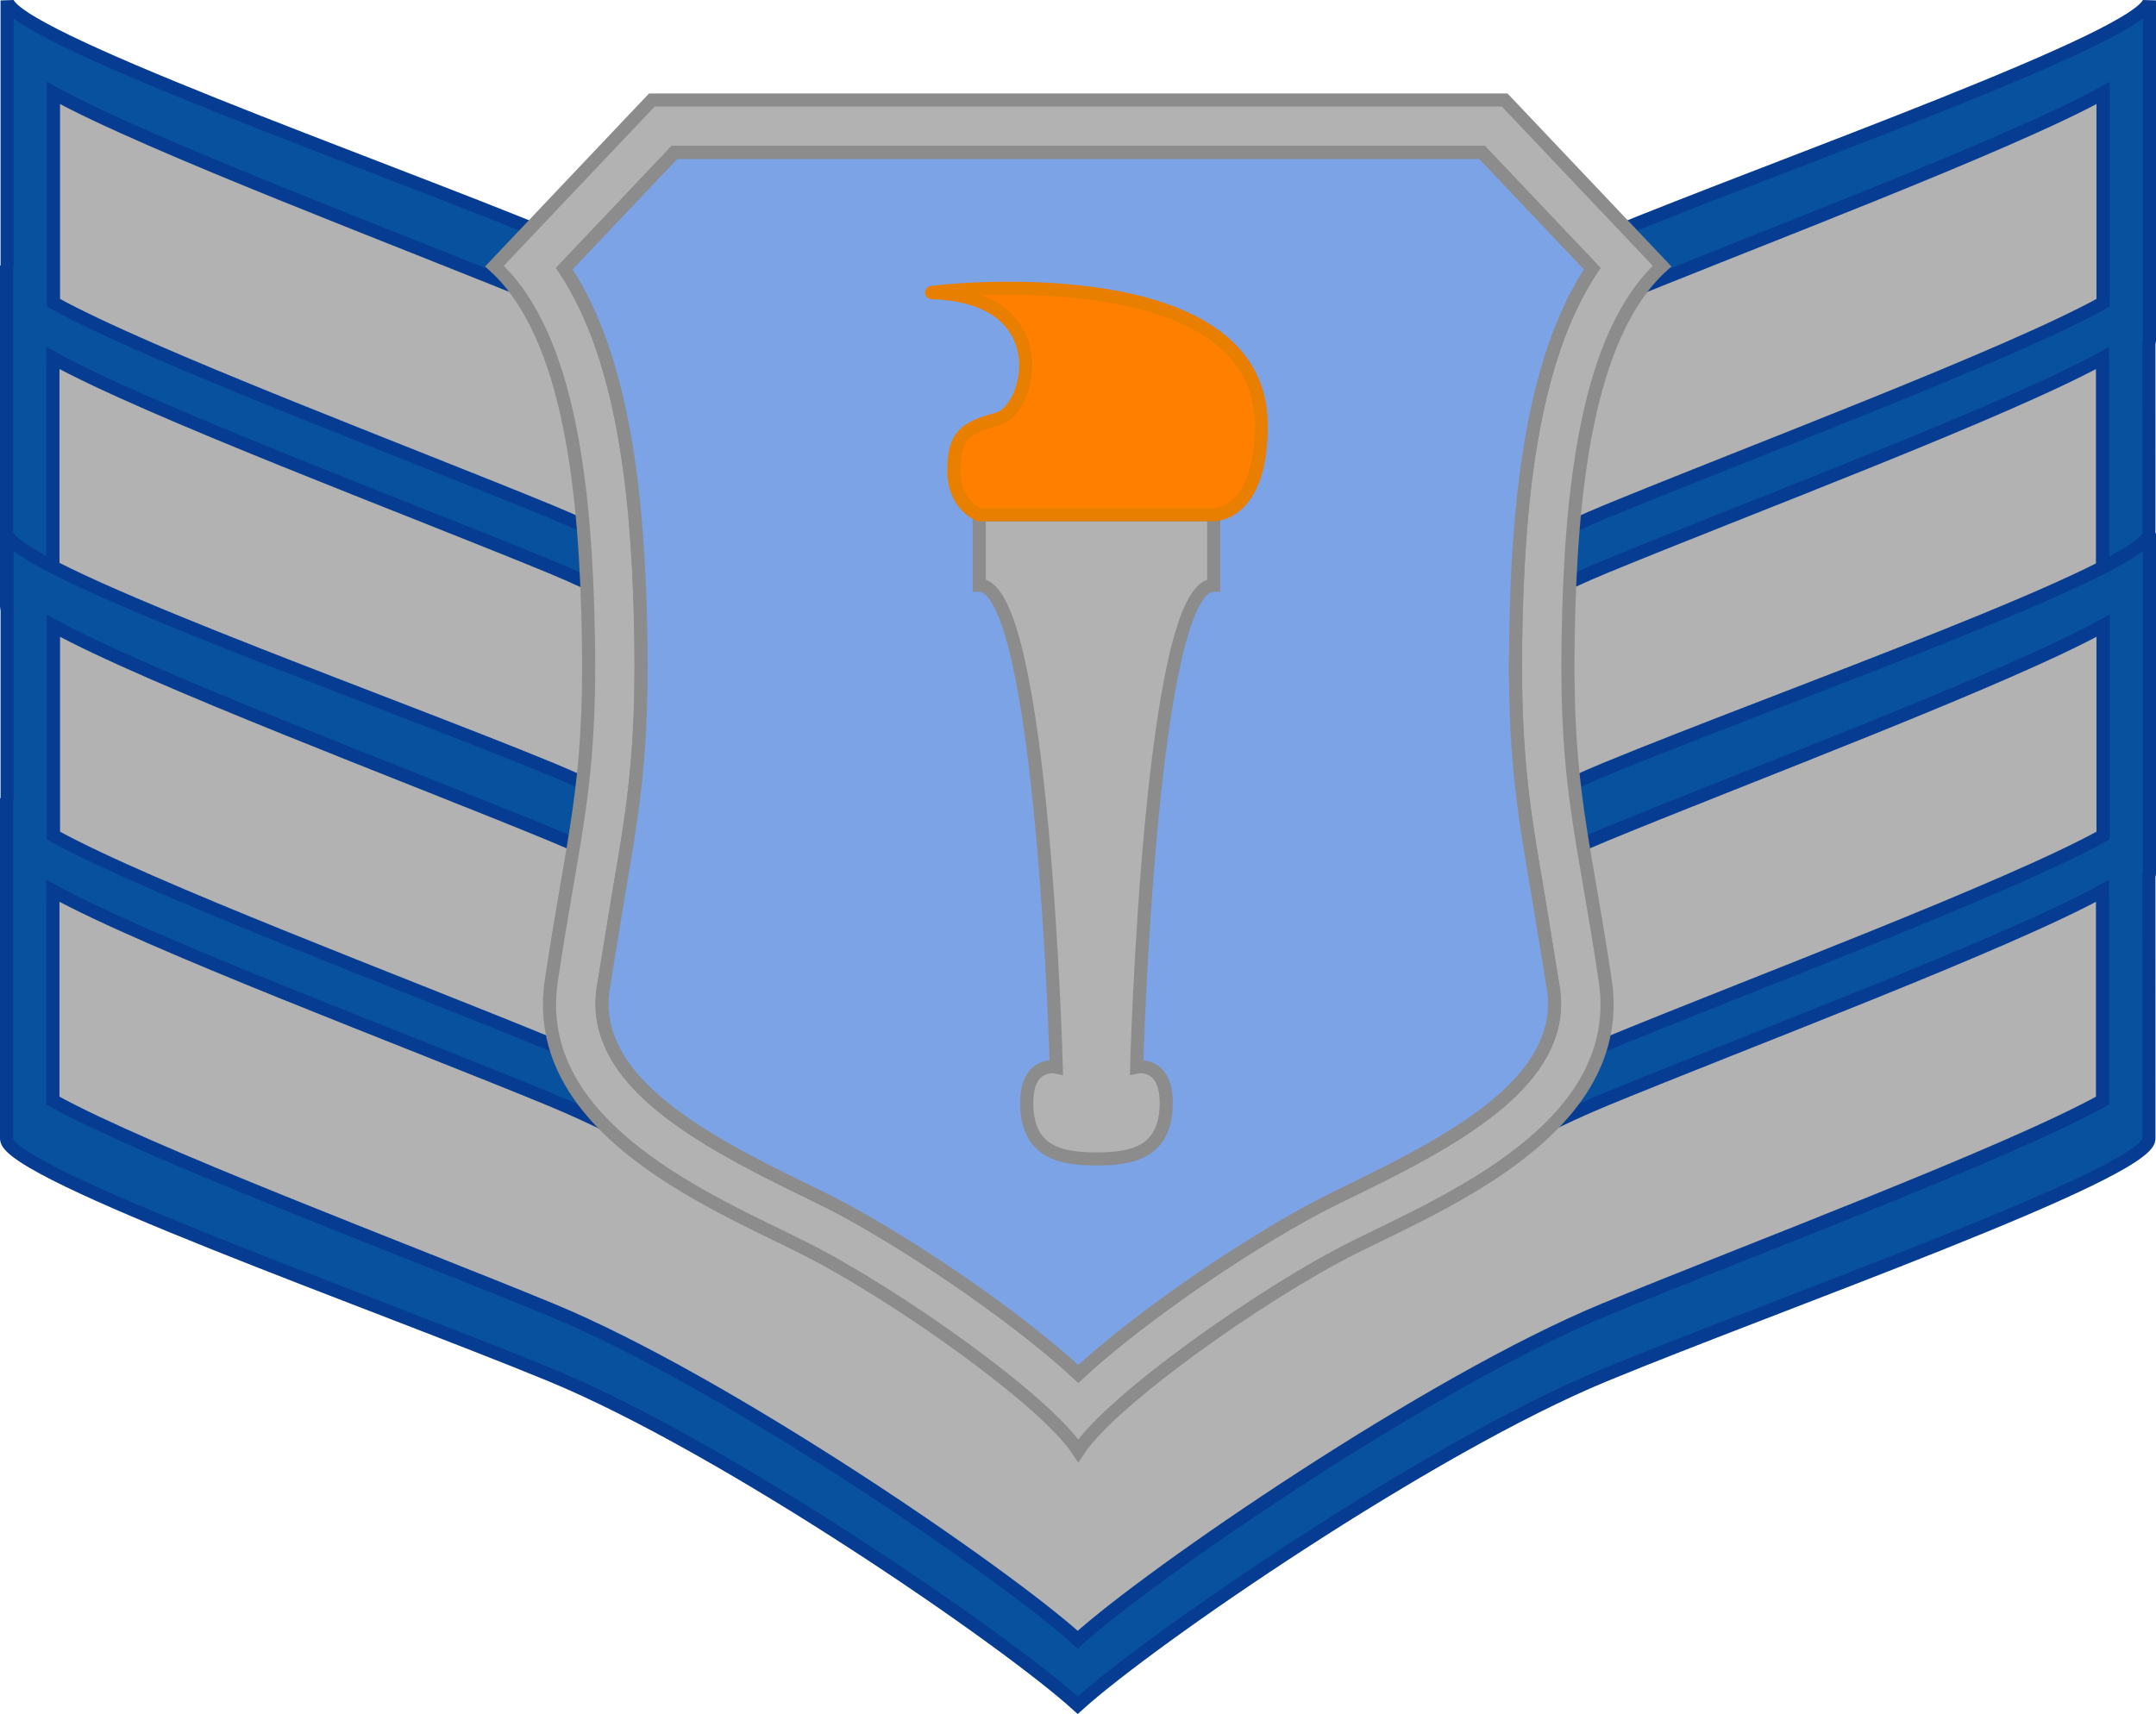 <?xml version="1.0" encoding="utf-8"?>
<!-- Generator: Adobe Illustrator 12.0.0, SVG Export Plug-In . SVG Version: 6.00 Build 51448)  -->
<!DOCTYPE svg PUBLIC "-//W3C//DTD SVG 1.1//EN" "http://www.w3.org/Graphics/SVG/1.1/DTD/svg11.dtd">
<svg  version="1.1" id="Layer_2" xmlns="http://www.w3.org/2000/svg" xmlns:xlink="http://www.w3.org/1999/xlink" width="164.365" height="130.707"
	 viewBox="0 0 164.365 130.707" overflow="visible" enable-background="new 0 0 164.365 130.707" xml:space="preserve">
<g>
	<g>
		<path fill="#07519F" stroke="#073C93" d="M163.865,0.031c-0.166,2.667-28.166,12.5-41.5,18S87.703,38.221,82.203,43.221
			c-5.5-5-26.827-19.689-40.161-25.189c-13.333-5.5-41.333-15.333-41.5-18v20.326C0.529,20.318,0.502,20.276,0.5,20.24v26
			c0.167,2.667,28.167,12.5,41.5,18c13.334,5.5,34.661,20.166,40.161,25.166c5.502-5,26.829-19.666,40.163-25.166
			s41.334-15.333,41.5-18V26.147c0.012-0.038,0.039-0.08,0.041-0.116V0.031z M42.042,23.031c13.334,5.5,34.661,20.166,40.161,25.166
			c5.502-5,26.828-19.666,40.162-25.166c10.938-4.512,30.748-11.939,37.963-15.935v15.716c-7.947,4.091-27.512,11.1-38.004,15.427
			c-13.334,5.5-34.662,20.19-40.163,25.19c-5.5-5-26.827-19.69-40.161-25.19C31.546,33.927,12.079,26.952,4.078,22.855V7.097
			C11.294,11.092,31.104,18.52,42.042,23.031z M122.324,59.24c-13.334,5.5-34.66,20.166-40.163,25.166
			c-5.5-5-26.827-19.666-40.161-25.166C31.06,54.727,11.247,47.296,4.036,43.301V28.603c7.947,4.091,27.513,11.1,38.005,15.428
			c13.334,5.5,34.661,20.166,40.161,25.166c5.502-5,26.828-19.666,40.162-25.166c10.454-4.313,29.92-11.287,37.922-15.384v14.654
			C153.078,47.296,133.265,54.727,122.324,59.24z"/>
		<path fill="#B2B2B2" stroke="#073C93" d="M82.161,68.406c-5.5-5-26.827-19.667-40.161-25.167
			C31.063,38.728,11.253,31.3,4.036,27.305v15.996C11.247,47.296,31.06,54.727,42,59.24c13.334,5.5,34.661,20.166,40.161,25.166
			c5.502-5,26.829-19.666,40.163-25.166c10.941-4.514,30.754-11.944,37.963-15.939V27.305c-7.215,3.995-27.025,11.423-37.963,15.935
			C108.99,48.74,87.664,63.406,82.161,68.406z"/>
	</g>
	<path fill="#B2B2B2" stroke="#073C93" d="M82.203,48.197c-5.5-5-26.827-19.666-40.161-25.166
		C31.104,18.52,11.294,11.092,4.078,7.097v15.996c7.211,3.995,27.023,11.426,37.964,15.938c13.334,5.5,34.661,20.166,40.161,25.166
		c5.502-5,26.828-19.666,40.162-25.166c10.941-4.513,30.754-11.943,37.963-15.938V7.097c-7.215,3.995-27.025,11.423-37.963,15.935
		C109.031,28.531,87.705,43.197,82.203,48.197z"/>
</g>
<g>
	<g>
		<path fill="#07519F" stroke="#073C93" d="M163.865,40.656c-0.166,2.667-28.166,12.5-41.5,18S87.703,78.846,82.203,83.846
			c-5.5-5-26.827-19.689-40.161-25.189c-13.333-5.5-41.333-15.333-41.5-18v20.326C0.529,60.943,0.502,60.9,0.5,60.865v26
			c0.167,2.666,28.167,12.5,41.5,18c13.334,5.5,34.661,20.166,40.161,25.166c5.502-5,26.829-19.666,40.163-25.166
			s41.334-15.334,41.5-18V66.771c0.012-0.037,0.039-0.08,0.041-0.115V40.656z M42.042,63.656
			c13.334,5.5,34.661,20.166,40.161,25.166c5.502-5,26.828-19.666,40.162-25.166c10.938-4.512,30.748-11.939,37.963-15.935v15.716
			c-7.947,4.091-27.512,11.1-38.004,15.428c-13.334,5.5-34.662,20.189-40.163,25.189c-5.5-5-26.827-19.689-40.161-25.189
			C31.546,74.553,12.079,67.577,4.078,63.48V47.722C11.294,51.717,31.104,59.145,42.042,63.656z M122.324,99.865
			c-13.334,5.5-34.66,20.166-40.163,25.166c-5.5-5-26.827-19.666-40.161-25.166C31.06,95.352,11.247,87.922,4.036,83.926V69.229
			c7.947,4.09,27.513,11.1,38.005,15.428c13.334,5.5,34.661,20.166,40.161,25.166c5.502-5,26.828-19.666,40.162-25.166
			c10.454-4.313,29.92-11.287,37.922-15.385v14.654C153.078,87.922,133.265,95.352,122.324,99.865z"/>
		<path fill="#B2B2B2" stroke="#073C93" d="M82.161,109.031c-5.5-5-26.827-19.666-40.161-25.166
			C31.063,79.354,11.253,71.926,4.036,67.93v15.996C11.247,87.922,31.06,95.352,42,99.865c13.334,5.5,34.661,20.166,40.161,25.166
			c5.502-5,26.829-19.666,40.163-25.166c10.941-4.514,30.754-11.943,37.963-15.939V67.93c-7.215,3.996-27.025,11.424-37.963,15.936
			C108.99,89.365,87.664,104.031,82.161,109.031z"/>
	</g>
	<path fill="#B2B2B2" stroke="#073C93" d="M82.203,88.822c-5.5-5-26.827-19.666-40.161-25.166
		C31.104,59.145,11.294,51.717,4.078,47.722v15.996c7.211,3.995,27.023,11.426,37.964,15.938
		c13.334,5.5,34.661,20.166,40.161,25.166c5.502-5,26.828-19.666,40.162-25.166c10.941-4.513,30.754-11.943,37.963-15.938V47.722
		c-7.215,3.995-27.025,11.423-37.963,15.935C109.031,69.156,87.705,83.822,82.203,88.822z"/>
</g>
<g id="extra" display="none">
	<path display="inline" fill="#07519F" stroke="#073C93" d="M122.324,70.865c-13.334,5.5-34.662,20.189-40.163,25.189
		c-5.5-5-26.827-19.689-40.161-25.189c-13.333-5.5-41.333-15.334-41.5-18v26c0.167,2.666,28.167,12.5,41.5,18
		c13.334,5.5,34.661,20.166,40.161,25.166c5.502-5,26.829-19.666,40.163-25.166s41.334-15.334,41.5-18v-26
		C163.658,55.531,135.658,65.365,122.324,70.865z M160.287,75.926c-7.209,3.996-27.021,11.426-37.963,15.939
		c-13.334,5.5-34.66,20.166-40.163,25.166c-5.5-5-26.827-19.666-40.161-25.166C31.06,87.352,11.247,79.922,4.036,75.926V59.93
		C11.253,63.926,31.063,71.354,42,75.865c13.334,5.5,34.661,20.166,40.161,25.166c5.502-5,26.829-19.666,40.163-25.166
		c10.938-4.512,30.748-11.939,37.963-15.936V75.926z"/>
	<path display="inline" fill="#B2B2B2" stroke="#073C93" d="M82.161,101.031c-5.5-5-26.827-19.666-40.161-25.166
		C31.063,71.354,11.253,63.926,4.036,59.93v15.996C11.247,79.922,31.06,87.352,42,91.865c13.334,5.5,34.661,20.166,40.161,25.166
		c5.502-5,26.829-19.666,40.163-25.166c10.941-4.514,30.754-11.943,37.963-15.939V59.93c-7.215,3.996-27.025,11.424-37.963,15.936
		C108.99,81.365,87.664,96.031,82.161,101.031z"/>
</g>
<g>
	<g>
		<path fill="#B2B2B2" stroke="#8C8C8C" d="M126.71,20.292l-12-12.667H49.696l-12,12.667c5.833,5.333,7,17.5,7.166,28.667
			c0.167,11.166-1.166,14.666-2.833,25.832c-1.667,11.168,12.167,16.834,19.167,20.334s18.508,11.668,21.008,15.5
			c2.499-3.832,14.007-12,21.007-15.5s20.834-9.166,19.168-20.334c-1.668-11.166-3-14.666-2.834-25.832
			C119.71,37.792,120.876,25.625,126.71,20.292z M117.228,68.068l1.193,7.314c0.059,0.395,0.088,0.783,0.088,1.162
			c0,6.143-7.482,10.322-15.213,14.082l-1.875,0.92c-5.377,2.689-14.109,8.496-19.218,13.219
			c-5.109-4.723-13.842-10.529-19.219-13.219l-1.876-0.92c-7.729-3.76-15.212-7.939-15.212-14.082c0-0.379,0.028-0.768,0.088-1.162
			l1.193-7.314c0.975-5.654,1.697-9.857,1.697-17.308c0-0.598-0.004-1.218-0.014-1.861c-0.145-9.685-1.016-21.202-5.839-28.415
			c2.705-2.855,6.901-7.285,8.394-8.859c3.172,0,58.401,0,61.573,0c1.492,1.575,5.688,6.004,8.395,8.859
			c-4.824,7.212-5.695,18.73-5.84,28.415c-0.01,0.643-0.014,1.263-0.014,1.861C115.531,58.211,116.253,62.414,117.228,68.068z"/>
		<path fill="#7CA3E6" stroke="#8C8C8C" d="M121.384,20.485c-2.707-2.855-6.902-7.285-8.395-8.859c-3.172,0-58.401,0-61.573,0
			c-1.492,1.575-5.688,6.004-8.394,8.859c4.823,7.212,5.694,18.73,5.839,28.415c0.01,0.643,0.014,1.263,0.014,1.861
			c0,7.451-0.723,11.654-1.697,17.308l-1.193,7.314c-0.06,0.395-0.088,0.783-0.088,1.162c0,6.143,7.482,10.322,15.212,14.082
			l1.876,0.92c5.377,2.689,14.109,8.496,19.219,13.219c5.108-4.723,13.841-10.529,19.218-13.219l1.875-0.92
			c7.73-3.76,15.213-7.939,15.213-14.082c0-0.379-0.029-0.768-0.088-1.162l-1.193-7.314c-0.975-5.654-1.697-9.857-1.697-17.308
			c0-0.598,0.004-1.218,0.014-1.861C115.689,39.215,116.56,27.697,121.384,20.485z"/>
	</g>
	<path fill="#B2B2B2" stroke="#8C8C8C" d="M92.529,39.25v5.375c-4.875,0-5.875,36.75-5.875,36.75s2.375-0.5,2.25,3s-2.625,4-5.251,4
		h-0.125c-2.625,0-5.125-0.5-5.25-4s2.25-3,2.25-3s-1-36.75-5.875-36.75V39.25H92.529z"/>
	<path fill="#FF7F00" stroke="#E87F00" d="M92.529,39.25H74.653c0,0-1.938-0.688-1.938-3.375s0.875-3.25,3.375-3.938
		s4.625-9.313-5.063-9.625c-0.499-0.016,25.126-3.134,25.126,10.125C96.154,39.375,92.529,39.25,92.529,39.25z"/>
</g>
</svg>
